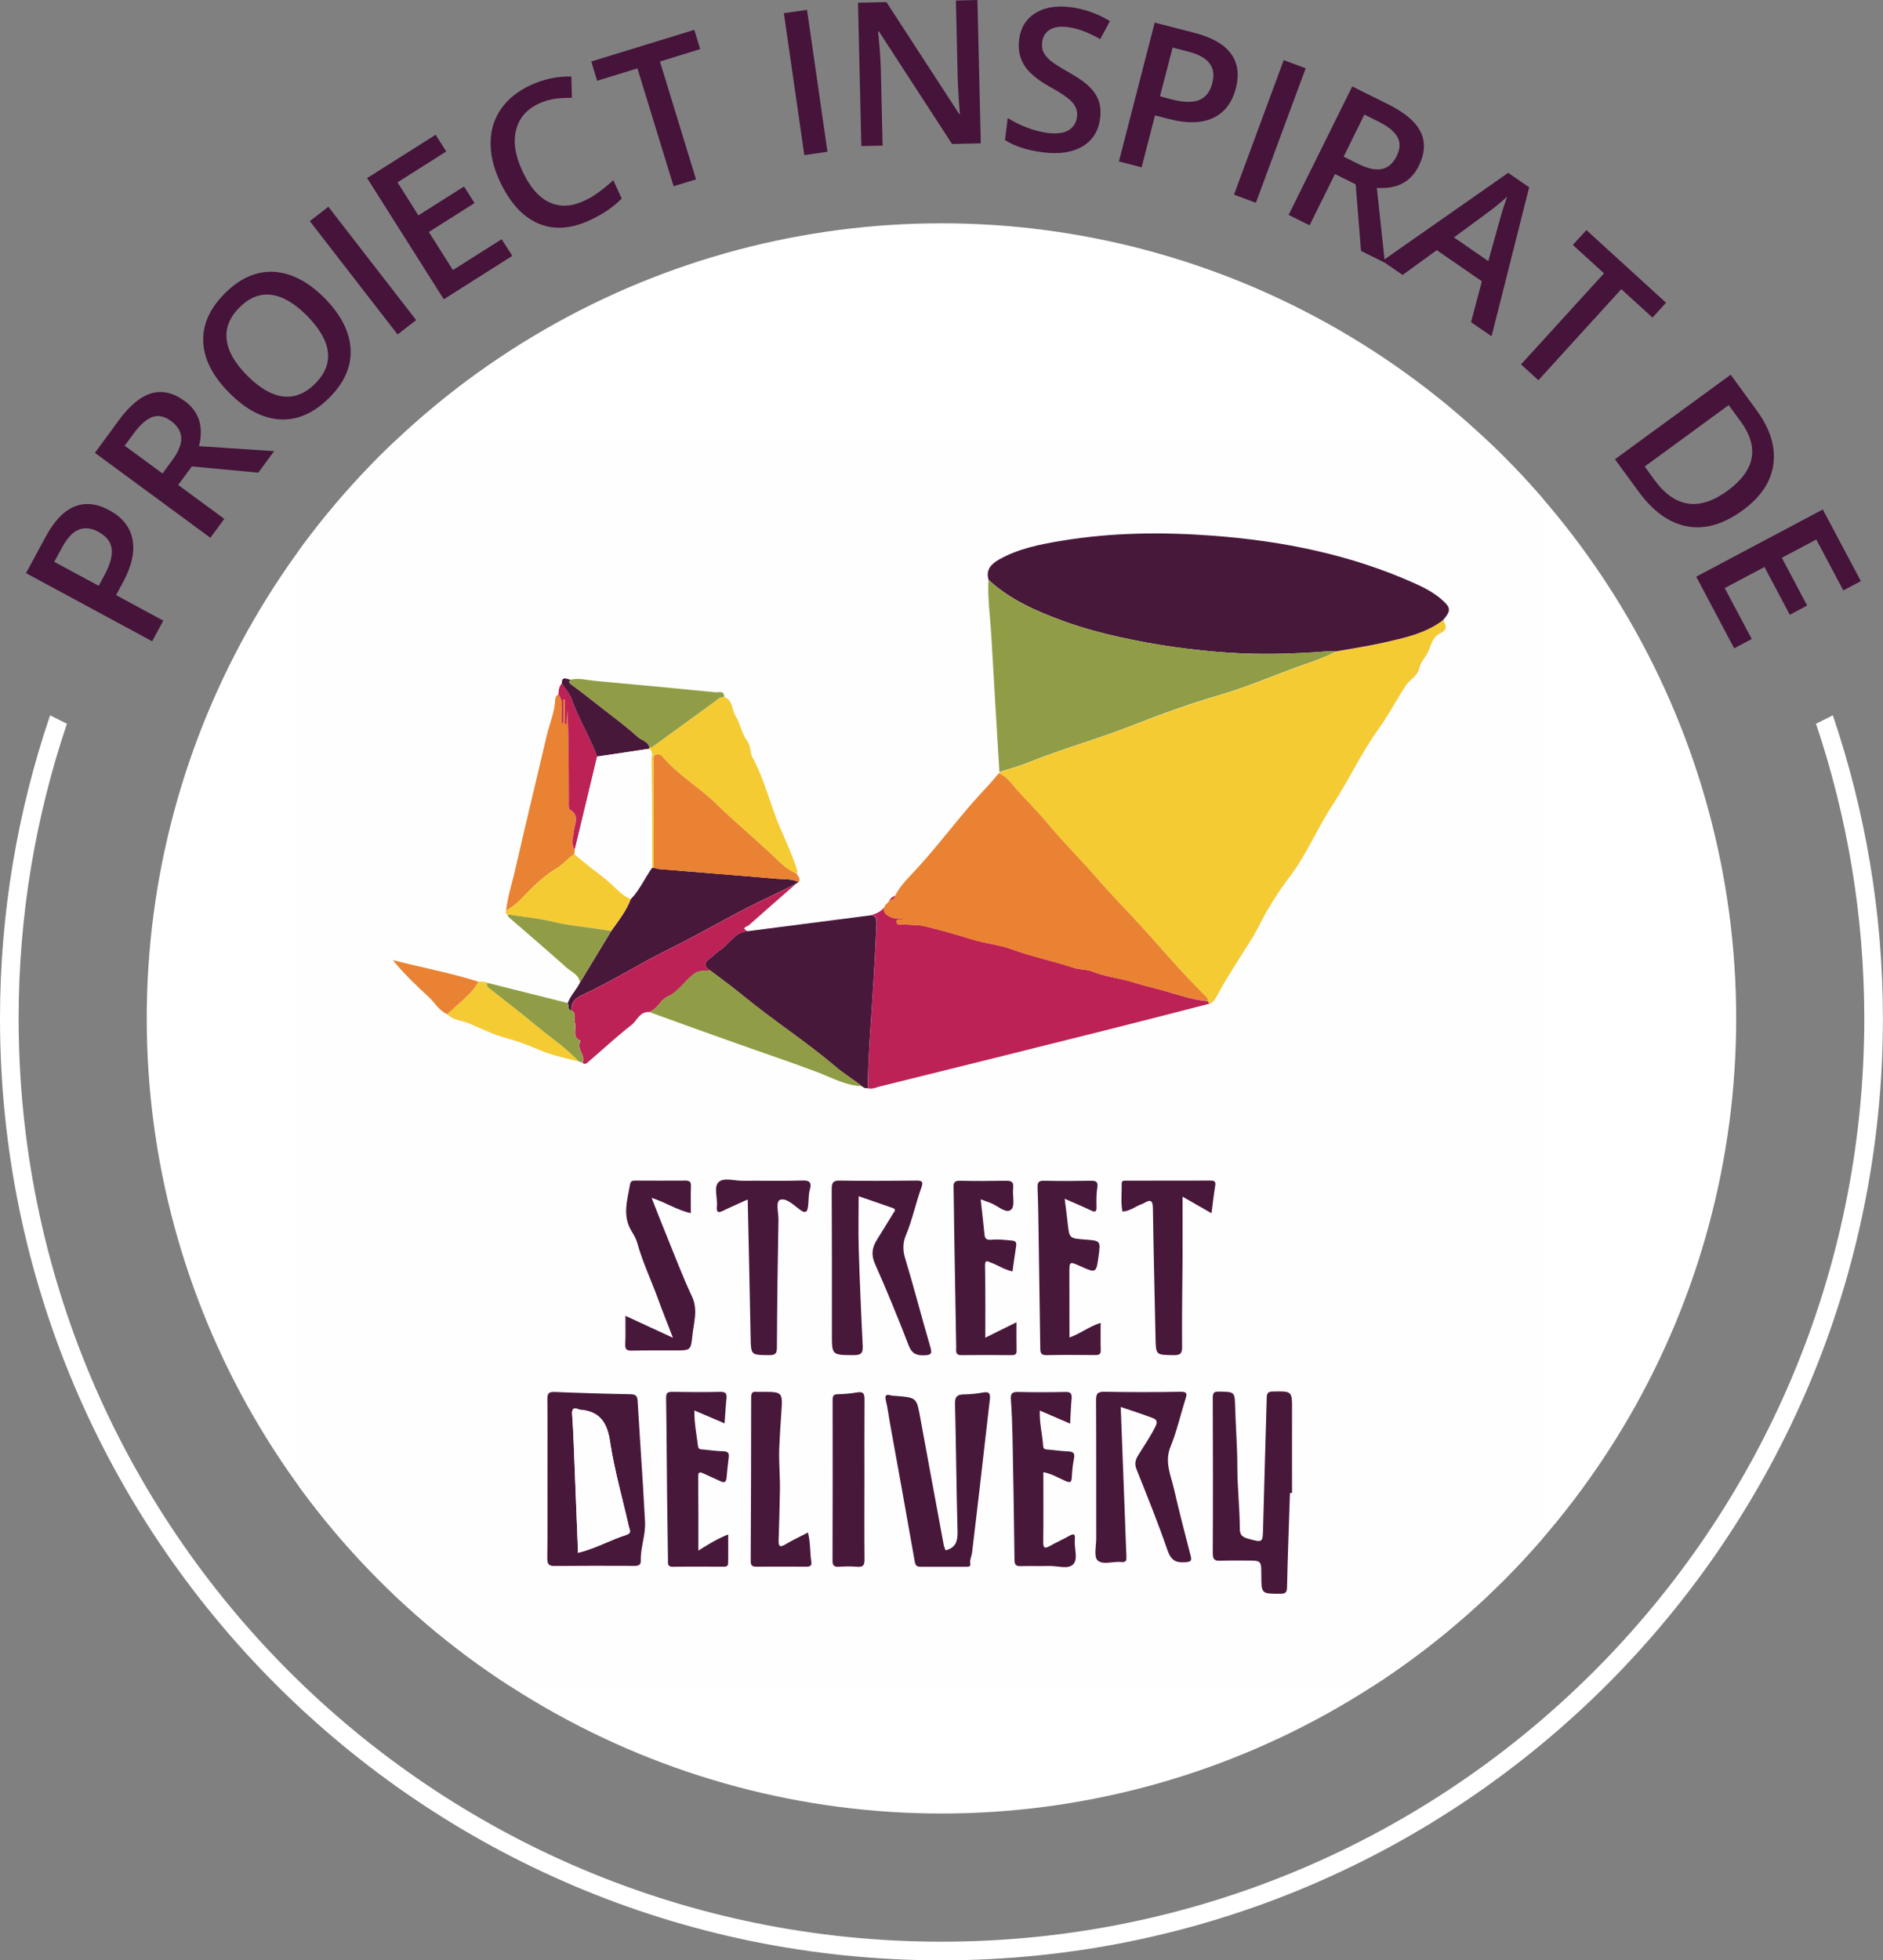 <!-- Generator: Adobe Illustrator 18.1.1, SVG Export Plug-In  -->
<svg version="1.1"
	 xmlns="http://www.w3.org/2000/svg" xmlns:xlink="http://www.w3.org/1999/xlink" xmlns:a="http://ns.adobe.com/AdobeSVGViewerExtensions/3.0/"
	 x="0px" y="0px" width="208.29px" height="216.74px" viewBox="0 0 208.29 216.74" enable-background="new 0 0 208.29 216.74"
	 xml:space="preserve">
<rect x="0" y="0" width="208.29" height="216.74" fill="#808080" stroke="none"/>
<defs>
</defs>
<g>
	<path fill="#46133A" d="M12.08,56.41c1.46,0.79,2.32,1.87,2.58,3.24c0.26,1.37-0.09,2.94-1.04,4.7l-0.78,1.45l5.22,2.82l-1.23,2.28
		L2.88,63.37l2.17-4.02c0.94-1.74,2-2.86,3.19-3.34C9.41,55.53,10.7,55.66,12.08,56.41z M10.92,64.77l0.65-1.21
		c0.63-1.17,0.89-2.14,0.78-2.91c-0.11-0.77-0.6-1.38-1.47-1.85c-0.8-0.43-1.53-0.51-2.19-0.23c-0.66,0.28-1.27,0.93-1.83,1.97
		l-0.86,1.58L10.92,64.77z"/>
	<path fill="#46133A" d="M19.71,53.62l5.1,3.75l-1.54,2.09L10.5,50.07l2.65-3.61c1.21-1.65,2.42-2.64,3.62-2.98
		c1.2-0.34,2.42-0.05,3.67,0.87c1.59,1.17,2.11,2.83,1.57,4.98l8.31,0.55l-1.75,2.38l-7.35-0.69L19.71,53.62z M17.98,52.35
		l1.06-1.45c0.72-0.97,1.05-1.81,1.01-2.51c-0.04-0.7-0.42-1.31-1.13-1.84c-0.72-0.53-1.41-0.68-2.07-0.44
		c-0.66,0.24-1.34,0.84-2.04,1.79l-1.02,1.38L17.98,52.35z"/>
	<path fill="#46133A" d="M35.93,32.99c1.81,1.84,2.76,3.72,2.85,5.64c0.09,1.93-0.71,3.72-2.39,5.38c-1.7,1.68-3.51,2.47-5.42,2.36
		c-1.91-0.11-3.79-1.09-5.63-2.96c-1.84-1.86-2.79-3.74-2.86-5.65c-0.07-1.91,0.75-3.7,2.45-5.38c1.68-1.66,3.47-2.43,5.39-2.32
		C32.24,30.18,34.11,31.15,35.93,32.99z M27.32,41.5c1.37,1.39,2.69,2.16,3.96,2.33c1.27,0.16,2.45-0.3,3.56-1.39
		c1.09-1.08,1.57-2.25,1.43-3.51c-0.14-1.26-0.91-2.59-2.29-4c-1.37-1.38-2.68-2.16-3.94-2.33c-1.26-0.17-2.44,0.29-3.53,1.37
		c-1.1,1.09-1.58,2.27-1.44,3.55C25.2,38.79,25.95,40.12,27.32,41.5z"/>
	<path fill="#46133A" d="M43.98,36.98l-9.71-12.53l2.05-1.59l9.71,12.53L43.98,36.98z"/>
	<path fill="#46133A" d="M56.67,28.29l-7.58,4.8l-8.48-13.4l7.58-4.79l1.17,1.85l-5.39,3.41l2.31,3.65l5.05-3.19l1.16,1.83
		l-5.05,3.2l2.66,4.21l5.39-3.41L56.67,28.29z"/>
	<path fill="#46133A" d="M59.62,11.45c-1.35,0.62-2.2,1.59-2.53,2.91c-0.33,1.32-0.11,2.82,0.67,4.5c0.81,1.77,1.8,2.93,2.96,3.49
		c1.16,0.56,2.45,0.52,3.86-0.13c0.61-0.28,1.17-0.61,1.69-1c0.52-0.38,1.04-0.81,1.57-1.29l0.93,2.02
		c-0.93,0.95-2.11,1.75-3.55,2.41c-2.11,0.97-4.02,1.08-5.74,0.32c-1.72-0.76-3.12-2.32-4.22-4.7c-0.69-1.5-1.02-2.93-0.99-4.31
		c0.03-1.38,0.43-2.6,1.19-3.68c0.76-1.07,1.84-1.93,3.24-2.58c1.47-0.67,2.98-0.99,4.5-0.95l0.06,2.35c-0.59,0-1.2,0.03-1.82,0.1
		C60.83,11,60.22,11.17,59.62,11.45z"/>
	<path fill="#46133A" d="M76.99,19.83l-2.48,0.76l-4-13.03l-4.46,1.37L65.41,6.8l11.39-3.5l0.65,2.13L73,6.8L76.99,19.83z"/>
	<path fill="#46133A" d="M88.97,17.15L86.71,1.46l2.56-0.37l2.26,15.69L88.97,17.15z"/>
	<path fill="#46133A" d="M108.49,15.85l-3.18,0.07L97.22,3.47h-0.09l0.07,0.71c0.13,1.34,0.21,2.57,0.24,3.68l0.19,8.24l-2.35,0.05
		L94.91,0.3l3.14-0.07l8.06,12.39l0.07,0c-0.02-0.17-0.06-0.77-0.13-1.81c-0.07-1.04-0.11-1.86-0.12-2.44l-0.19-8.31L108.12,0
		L108.49,15.85z"/>
	<path fill="#46133A" d="M121.69,13.06c-0.17,1.4-0.81,2.44-1.92,3.11c-1.11,0.67-2.55,0.9-4.33,0.68c-1.78-0.22-3.2-0.67-4.27-1.37
		l0.3-2.43c0.68,0.43,1.41,0.79,2.19,1.08c0.78,0.29,1.52,0.48,2.22,0.57c1.02,0.13,1.79,0.02,2.33-0.3
		c0.53-0.33,0.84-0.82,0.92-1.47c0.08-0.59-0.09-1.12-0.48-1.58c-0.4-0.46-1.25-1.06-2.58-1.79c-1.36-0.76-2.29-1.55-2.79-2.37
		c-0.5-0.82-0.68-1.75-0.55-2.8c0.16-1.31,0.76-2.29,1.78-2.93c1.02-0.64,2.32-0.86,3.89-0.67c1.51,0.19,2.97,0.7,4.38,1.54l-1.08,2
		c-1.33-0.76-2.54-1.21-3.64-1.34c-0.83-0.1-1.48,0-1.96,0.31c-0.48,0.31-0.75,0.76-0.82,1.36c-0.05,0.41-0.01,0.77,0.13,1.08
		c0.14,0.31,0.39,0.62,0.75,0.93c0.36,0.31,1.03,0.74,2,1.29c1.1,0.62,1.89,1.17,2.37,1.66c0.49,0.48,0.82,1,1.01,1.56
		C121.73,11.72,121.78,12.35,121.69,13.06z"/>
	<path fill="#46133A" d="M136.7,9.77c-0.42,1.6-1.26,2.7-2.53,3.28c-1.27,0.58-2.88,0.62-4.81,0.12l-1.6-0.41l-1.48,5.74l-2.51-0.65
		l3.96-15.35l4.42,1.14c1.92,0.5,3.25,1.26,4.01,2.29C136.92,6.96,137.1,8.24,136.7,9.77z M128.31,10.65l1.33,0.35
		c1.29,0.33,2.29,0.35,3.01,0.06c0.72-0.29,1.2-0.91,1.45-1.87c0.23-0.88,0.13-1.61-0.3-2.18c-0.43-0.57-1.21-1.01-2.35-1.3
		l-1.74-0.45L128.31,10.65z"/>
	<path fill="#46133A" d="M136.5,21.52L142,6.65l2.43,0.9l-5.51,14.87L136.5,21.52z"/>
	<path fill="#46133A" d="M147.67,19.24l-2.81,5.67l-2.32-1.15l7.04-14.2l4.01,1.99c1.83,0.91,3.02,1.93,3.56,3.05
		c0.54,1.12,0.47,2.38-0.22,3.76c-0.88,1.77-2.42,2.57-4.63,2.41l0.89,8.28l-2.64-1.31l-0.59-7.36L147.67,19.24z M148.63,17.32
		l1.61,0.8c1.08,0.54,1.96,0.72,2.65,0.56c0.69-0.16,1.22-0.64,1.61-1.43c0.4-0.8,0.42-1.51,0.07-2.12
		c-0.35-0.61-1.05-1.18-2.11-1.7l-1.54-0.76L148.63,17.32z"/>
	<path fill="#46133A" d="M162.72,35.62l1.2-4.52l-4.99-3.44l-3.78,2.74l-2.25-1.55l13.93-9.74l2.32,1.6l-4.16,16.47L162.72,35.62z
		 M164.63,28.87l1.23-4.4c0.08-0.3,0.21-0.76,0.4-1.38c0.2-0.62,0.35-1.07,0.45-1.35c-0.66,0.62-1.45,1.26-2.36,1.92l-3.52,2.59
		L164.63,28.87z"/>
	<path fill="#46133A" d="M170.17,42.04l-1.92-1.75l9.18-10.07l-3.45-3.14l1.5-1.64l8.81,8.03l-1.5,1.64l-3.45-3.14L170.17,42.04z"/>
	<path fill="#46133A" d="M192.77,56.42c-2.11,1.54-4.16,2.14-6.13,1.78c-1.97-0.36-3.77-1.64-5.38-3.84l-2.62-3.58l12.8-9.35
		l2.89,3.96c1.49,2.04,2.09,4.02,1.83,5.96C195.9,53.27,194.76,54.97,192.77,56.42z M191.09,54.26c3.07-2.24,3.55-4.79,1.46-7.66
		l-1.33-1.81l-9.29,6.79l1.08,1.49C185.27,56.15,187.96,56.55,191.09,54.26z"/>
	<path fill="#46133A" d="M191.83,71.68l-4.2-7.92l14-7.43l4.21,7.92l-1.94,1.03l-2.99-5.63l-3.81,2.02l2.8,5.28l-1.92,1.02
		l-2.8-5.28l-4.4,2.33l2.99,5.63L191.83,71.68z"/>
</g>
<g>
	<defs>
		<circle id="SVGID_1_" cx="104.14" cy="112.6" r="87.91"/>
	</defs>
	<use xlink:href="#SVGID_1_"  overflow="visible" fill="#FFFFFF"/>
	<clipPath id="SVGID_2_">
		<use xlink:href="#SVGID_1_"  overflow="visible"/>
	</clipPath>
	<g clip-path="url(#SVGID_2_)">
		<path fill="#FEFEFE" d="M101.82,186.42c-22.67,0-45.35,0-68.02,0.02c-0.67,0-0.81-0.13-0.8-0.81c0.02-45.35,0.02-90.7,0-136.05
			c0-0.67,0.13-0.81,0.8-0.8c45.35,0.02,90.7,0.02,136.05,0c0.67,0,0.81,0.13,0.8,0.8c-0.02,45.35-0.02,90.7,0,136.05
			c0,0.67-0.13,0.81-0.8,0.81C147.17,186.41,124.49,186.42,101.82,186.42z M98.22,99.83c-0.08,0.06-0.16,0.12-0.24,0.18l0,0
			c-0.05,0.1-0.11,0.21-0.16,0.31c-0.47,0.57-1.09,0.83-1.81,0.92c-4.45,0.57-8.9,1.14-13.34,1.71c-0.76-0.39,0-0.52,0.15-0.66
			c1.73-1.55,3.49-3.07,5.24-4.6c0.09-0.06,0.18-0.12,0.27-0.18c0.29-0.4-0.11-0.63-0.23-0.94c0.15-0.22,0.05-0.41-0.03-0.64
			c-0.49-1.5-1.15-2.93-1.77-4.36c-1.11-2.57-1.72-5.34-3.06-7.8c-0.32-0.6-0.2-1.31-0.57-1.8c-0.66-0.87-0.8-1.96-1.34-2.86
			c-0.41-0.68-0.28-1.7-1.23-2.06c0-0.77-0.64-0.48-0.99-0.52c-4.43-0.44-8.86-0.85-13.29-1.26c-0.9-0.08-1.8-0.35-2.72-0.13
			c-0.39-0.02-0.98-0.5-0.98,0.42c-0.33,0.34-0.36,0.78-0.38,1.22c-0.24,0.1-0.34,0.33-0.35,0.55c-0.05,1.42-0.64,2.71-0.96,4.07
			c-1.12,4.85-2.32,9.68-3.42,14.54c-0.36,1.58-0.89,3.12-1.06,4.74c-0.1,0.18-0.06,0.32,0.13,0.41c0.06,0.11,0.1,0.26,0.19,0.33
			c2.12,1.85,4.27,3.67,6.36,5.55c0.55,0.49,1.38,0.77,1.5,1.67c-0.39,0.79-1.05,1.42-1.35,2.26c-2.97-0.75-5.95-1.5-8.92-2.24
			c-0.31-0.16-0.64-0.12-0.96-0.11c-3.03-0.98-6.15-1.53-9.47-2.38c1.32,1.61,2.63,2.83,3.93,4.04c0.71,0.65,1.18,1.56,2.12,1.96
			c0.63,0.7,1.58,0.67,2.37,1c1.31,0.55,2.6,1.21,3.94,1.58c1.31,0.36,2.59,0.81,3.82,1.35c1.43,0.63,2.94,0.92,4.43,1.29
			c0.13,0.04,0.25,0.09,0.38,0.13c0.29,0.23,0.5,0,0.68-0.15c1.58-1.35,3.11-2.78,4.75-4.06c0.62-0.48,0.89-1.48,1.91-1.41
			c3.1,1.12,6.2,2.25,9.31,3.36c3.08,1.1,6.17,2.13,9.23,3.28c1.64,0.61,3.2,1.54,5.03,1.58c0.08,0.06,0.17,0.11,0.25,0.17l0.01,0
			c0.13,0.02,0.25,0.04,0.38,0.06c0.48,0.14,0.91-0.09,1.34-0.2c8.39-2.08,16.77-4.16,25.15-6.26c3.76-0.94,7.51-1.92,11.27-2.88
			c0.42-0.16,0.64-0.53,0.84-0.9c1.15-2.13,2.49-4.15,3.78-6.19c0.7-1.12,1.23-2.33,1.9-3.45c0.71-1.18,1.47-2.36,2.33-3.48
			c1.89-2.46,3.07-5.39,4.78-7.99c1.81-2.74,3.18-5.75,5.1-8.42c1.08-1.51,1.95-3.16,2.96-4.72c0.46-0.72,1.34-1.07,1.54-2
			c0.18-0.81,0.89-1.37,1.15-2.21c0.18-0.59,0.51-1.34,1.16-1.63c0.87-0.38,0.63-0.88,0.31-1.45c0.91-1.04,0.87-1.37-0.18-2.28
			c-0.88-0.76-1.89-1.29-2.93-1.76c-7.11-3.2-14.64-4.7-22.37-5.29c-5.58-0.42-11.15-0.36-16.69,0.55c-2.42,0.4-4.82,0.87-7,2.1
			c-0.86,0.49-1.45,1.13-1.13,2.23c-0.11,2.03,0.19,4.05,0.31,6.07c0.28,5.06,0.6,10.12,0.9,15.17c-0.03,0.05-0.05,0.11-0.08,0.17
			c-0.42,0.48-0.82,0.99-1.26,1.45c-2.76,2.88-5.08,6.13-7.78,9.07c-0.86,0.94-1.82,1.83-2.42,3c-0.27,0.09-0.48,0.25-0.63,0.5
			C98.33,99.64,98.27,99.74,98.22,99.83C98.21,99.84,98.22,99.83,98.22,99.83z M60.56,163.45c0,2.94,0.02,5.89-0.01,8.83
			c-0.01,0.61,0.12,0.87,0.79,0.87c2.94-0.03,5.89-0.02,8.83-0.01c0.42,0,0.74-0.08,0.72-0.55c-0.06-1.46,0.55-2.85,0.47-4.31
			c-0.07-1.3-0.14-2.61-0.22-3.91c-0.2-3.16-0.41-6.33-0.6-9.49c-0.03-0.53-0.24-0.71-0.78-0.72c-2.8-0.05-5.59-0.13-8.38-0.25
			c-0.67-0.03-0.83,0.16-0.82,0.81C60.58,157.63,60.56,160.54,60.56,163.45z M94.98,132.26c1.18,0.41,2.48,0.86,3.77,1.3
			c0.44,0.15,0.21,0.36,0.07,0.58c-0.61,0.97-1.2,1.95-1.8,2.92c-0.53,0.85-0.68,1.65-0.23,2.66c1.32,2.98,2.55,5.99,3.73,9.03
			c0.35,0.9,0.82,1.12,1.71,1.1c0.82-0.02,0.89-0.21,0.68-0.96c-0.96-3.28-1.82-6.58-2.8-9.85c-0.26-0.85-0.21-1.71,0.07-2.37
			c0.75-1.75,1.11-3.6,1.75-5.37c0.23-0.63,0.09-0.78-0.56-0.77c-2.82,0.03-5.63,0.04-8.45,0c-0.76-0.01-0.91,0.22-0.91,0.94
			c0.03,5.34,0.02,10.68,0.02,16.01c0,2.38,0,2.33,2.43,2.35c0.88,0.01,1.02-0.29,0.98-1.07c-0.18-3.56-0.33-7.13-0.44-10.69
			C94.93,136.16,94.98,134.23,94.98,132.26z M142.69,165.08c0.08,0,0.16,0,0.24,0c0-3.04-0.01-6.08,0-9.12
			c0.01-2.14,0.02-2.11-2.13-2.08c-0.55,0.01-0.66,0.21-0.67,0.69c-0.12,4.77-0.28,9.54-0.4,14.31c-0.05,1.74-0.02,1.73-1.7,1.26
			c-0.6-0.17-0.89-0.39-0.88-1.11c0.01-2.27-0.27-4.53-0.27-6.81c0-2.19-0.17-4.38-0.24-6.57c-0.05-1.75-0.03-1.72-1.77-1.76
			c-0.59-0.01-0.72,0.15-0.71,0.7c0.02,5.73,0.03,11.46,0,17.19c0,0.7,0.23,0.83,0.84,0.81c0.98-0.04,1.96-0.02,2.95-0.02
			c1.58,0,1.58,0,1.58,1.59c0,2.1,0,2.08,2.08,2.08c0.59,0,0.75-0.13,0.77-0.75C142.44,172,142.58,168.54,142.69,165.08z
			 M123.97,155.56c1.28,0.43,2.45,0.8,3.6,1.24c0.3,0.11,0.51,0.34,0.27,0.84c-0.55,1.15-1.29,2.19-1.95,3.27
			c-0.31,0.51-0.41,0.94-0.17,1.54c1.19,2.97,2.39,5.93,3.43,8.96c0.39,1.13,0.96,1.4,2.03,1.3c0.55-0.05,0.67-0.16,0.53-0.69
			c-0.64-2.46-1.28-4.93-1.85-7.41c-0.35-1.52-1.06-2.99-0.38-4.67c0.69-1.68,1.09-3.49,1.64-5.23c0.18-0.57,0.26-0.86-0.56-0.84
			c-2.78,0.06-5.57,0.06-8.35,0c-0.79-0.01-0.97,0.2-0.97,0.97c0.04,5.08,0.01,10.15,0.02,15.23c0,0.84-0.28,2.03,0.15,2.44
			c0.57,0.54,1.74,0.09,2.64,0.18c0.55,0.05,0.57-0.2,0.55-0.63c-0.08-1.57-0.13-3.14-0.18-4.71
			C124.27,163.47,124.12,159.58,123.97,155.56z M104.59,171.41c-0.07-0.2-0.13-0.35-0.16-0.51c-0.87-4.71-1.75-9.42-2.61-14.14
			c-0.41-2.25-0.39-2.25-2.67-2.44c-0.19-0.02-0.4-0.01-0.58-0.06c-0.54-0.14-0.71-0.02-0.56,0.57c0.2,0.86,0.31,1.73,0.47,2.6
			c0.91,5.07,1.83,10.14,2.73,15.22c0.07,0.42,0.25,0.56,0.62,0.56c1.67,0,3.34,0,5.01,0c0.23,0,0.56,0.01,0.51-0.28
			c-0.09-0.48,0.15-0.88,0.2-1.32c0.29-2.54,0.6-5.09,0.9-7.63c0.36-3.08,0.7-6.17,1.06-9.25c0.07-0.59,0-0.93-0.74-0.79
			c-0.7,0.13-1.43,0.2-2.14,0.21c-0.74,0.01-0.99,0.26-0.97,1.04c0.12,4.71,0.16,9.42,0.28,14.13
			C105.95,170.37,105.75,171.12,104.59,171.41z M77.25,171.44c0-2.8,0-5.51,0-8.22c0-0.44,0.17-0.5,0.53-0.33
			c0.65,0.3,1.31,0.6,1.96,0.89c0.4,0.19,0.61,0.08,0.65-0.38c0.06-0.75,0.13-1.5,0.24-2.24c0.07-0.5-0.08-0.69-0.61-0.7
			c-0.75-0.01-1.5-0.13-2.25-0.2c-0.26-0.02-0.49,0-0.54-0.38c-0.16-1.28-0.41-2.54-0.4-3.93c1.16,0.49,2.22,0.95,3.34,1.42
			c0.07-0.99,0.11-1.87,0.21-2.75c0.06-0.55-0.1-0.74-0.68-0.73c-1.77,0.04-3.54,0.03-5.3,0c-0.55-0.01-0.71,0.14-0.7,0.7
			c0.06,3.57,0.08,7.13,0.11,10.7c0.03,2.39,0.07,4.78,0.1,7.17c0.01,0.38-0.11,0.78,0.55,0.77c1.83-0.03,3.67-0.01,5.5-0.01
			c0.26,0,0.59,0.03,0.6-0.34c0.02-1.06,0.01-2.11,0.01-3.23C79.25,170.17,78.25,170.82,77.25,171.44z M118.3,147.88
			c0-2.45,0-4.77,0-7.09c0-1.34,0-1.34,1.18-0.81c1.79,0.8,1.79,0.8,2.05-1.1c0.23-1.7,0.23-1.7-1.49-1.83
			c-1.75-0.13-1.75-0.13-1.93-1.83c-0.09-0.83-0.21-1.67-0.33-2.68c1.05,0.46,1.98,0.85,2.89,1.28c0.45,0.21,0.64,0.21,0.63-0.37
			c-0.02-0.72-0.02-1.45,0.09-2.16c0.1-0.68-0.18-0.75-0.74-0.74c-1.7,0.03-3.41,0.04-5.11,0c-0.6-0.01-0.79,0.14-0.76,0.75
			c0.08,2.03,0.1,4.06,0.13,6.08c0.06,3.89,0.12,7.79,0.17,11.68c0.01,0.49,0.05,0.79,0.68,0.77c1.8-0.04,3.6-0.02,5.4-0.01
			c0.38,0,0.62-0.05,0.61-0.52c-0.02-1-0.01-1.99-0.01-3.04C120.48,146.65,119.54,147.44,118.3,147.88z M115.41,162.77
			c0.95,0.18,1.68,0.64,2.45,0.97c0.57,0.24,0.67,0.1,0.69-0.44c0.03-0.68,0.1-1.37,0.24-2.04c0.14-0.67-0.15-0.78-0.71-0.8
			c-0.72-0.03-1.43-0.13-2.15-0.2c-0.25-0.02-0.52,0.02-0.55-0.38c-0.08-1.28-0.43-2.55-0.37-3.93c1.14,0.49,2.2,0.95,3.35,1.44
			c0.06-1.03,0.09-1.9,0.17-2.78c0.05-0.54-0.1-0.74-0.7-0.72c-1.73,0.05-3.47,0.05-5.21,0c-0.65-0.02-0.85,0.17-0.81,0.82
			c0.1,1.37,0.15,2.75,0.18,4.12c0.09,4.55,0.16,9.1,0.22,13.65c0.01,0.52,0.17,0.68,0.67,0.67c1.05-0.03,2.1,0.02,3.14-0.02
			c0.91-0.03,2.09,0.4,2.66-0.16c0.61-0.6,0.12-1.79,0.2-2.73c0-0.03,0-0.07,0.01-0.1c0.05-0.58-0.17-0.6-0.62-0.34
			c-0.71,0.4-1.46,0.73-2.17,1.13c-0.56,0.32-0.71,0.19-0.71-0.44C115.42,167.94,115.41,165.39,115.41,162.77z M108.99,147.9
			c0-2.75,0.02-5.36-0.02-7.97c-0.01-0.69,0.25-0.49,0.63-0.35c0.8,0.3,1.53,0.82,2.41,0.98c0.14-0.97,0.24-1.88,0.4-2.77
			c0.07-0.42-0.04-0.6-0.47-0.64c-0.75-0.07-1.49-0.16-2.25-0.09c-0.38,0.03-0.72,0.01-0.77-0.51c-0.13-1.3-0.28-2.59-0.43-3.96
			c0.41,0.15,0.74,0.28,1.08,0.4c0.77,0.28,1.67,1.2,2.24,0.78c0.54-0.39,0.17-1.59,0.27-2.43c0.08-0.68-0.19-0.82-0.8-0.8
			c-1.7,0.04-3.4,0.04-5.1,0c-0.58-0.01-0.71,0.19-0.69,0.73c0.05,1.63,0.05,3.27,0.07,4.9c0.07,4.25,0.14,8.5,0.22,12.75
			c0.01,0.39-0.15,0.9,0.56,0.9c1.86-0.01,3.73-0.01,5.59,0c0.37,0,0.53-0.09,0.53-0.49c-0.02-1-0.01-2-0.01-3.15
			C111.24,146.78,110.17,147.31,108.99,147.9z M69.18,145.48c0,1.14,0.03,2.15-0.01,3.15c-0.02,0.55,0.13,0.73,0.7,0.71
			c1.64-0.04,3.27-0.01,4.91-0.02c1.57-0.01,1.66-0.01,1.81-1.57c0.14-1.46,0.67-2.89-0.04-4.41c-1.03-2.18-1.88-4.44-2.79-6.68
			c-0.56-1.36-1.08-2.73-1.67-4.21c1.56,0.51,2.81,1.37,4.34,1.69c0-1.05-0.02-2.03,0.01-3c0.02-0.5-0.19-0.61-0.63-0.6
			c-1.83,0.01-3.67,0.01-5.5,0c-0.31,0-0.54,0.02-0.61,0.43c-0.29,1.72-0.87,3.43,0.15,5.12c0.26,0.43,0.53,0.92,0.66,1.37
			c0.57,2.1,1.52,4.05,2.26,6.09c0.51,1.41,1.07,2.8,1.68,4.37C72.59,147.06,70.94,146.3,69.18,145.48z M82.71,132.62
			c0.12,5.17,0.24,10.18,0.33,15.18c0.04,2.03,0.02,2.01,2.02,2.02c0.65,0.01,0.89-0.11,0.89-0.84c0.02-4.72,0.08-9.43,0.17-14.15
			c0.01-0.76-0.33-2,0.18-2.18c0.68-0.24,1.52,0.59,2.18,1.08c0.75,0.56,0.85,0.15,0.92-0.42c0.08-0.61,0.03-1.23,0.2-1.84
			c0.18-0.63,0.05-0.99-0.79-0.96c-2.23,0.07-4.46,0.01-6.68,0.03c-0.91,0.01-2.1-0.4-2.65,0.17c-0.55,0.56-0.09,1.75-0.17,2.66
			c-0.08,0.81,0.25,0.7,0.78,0.44C80.89,133.43,81.72,133.07,82.71,132.62z M134.01,134.14c0.14-1.07,0.25-2.04,0.41-3.01
			c0.07-0.42-0.02-0.59-0.48-0.59c-3.11,0.01-6.23,0-9.34,0.01c-0.22,0-0.52-0.05-0.52,0.29c0.01,1.04-0.13,2.08,0.08,3.12
			c0.82-0.02,1.43-0.58,2.17-0.83c0.09-0.03,0.18-0.08,0.27-0.13c0.73-0.44,0.92-0.17,0.93,0.61c0.08,4.78,0.19,9.56,0.29,14.34
			c0.04,1.88,0.05,1.85,1.98,1.89c0.7,0.01,0.96-0.12,0.96-0.9c-0.02-3.31,0.04-6.62,0.05-9.92c0.01-2.17,0-4.34,0-6.7
			C132.04,133.02,132.99,133.56,134.01,134.14z M89.37,169.44c-0.84,0.44-1.67,0.81-2.44,1.29c-0.75,0.47-0.84,0.18-0.81-0.53
			c0.07-1.76,0.1-3.53,0.14-5.29c0.04-1.62-0.14-3.25-0.07-4.85c0.06-1.28,0.14-2.59,0.23-3.88c0.16-2.28,0.12-2.28-2.13-2.28
			c-0.2,0-0.4,0.02-0.59,0c-0.45-0.05-0.62,0.09-0.62,0.59c0,6.02-0.03,12.05-0.05,18.07c0,0.43,0.08,0.68,0.58,0.67
			c1.87-0.02,3.73-0.01,5.6,0c0.36,0,0.59-0.1,0.53-0.5C89.58,171.66,89.68,170.57,89.37,169.44z M95.62,163.57
			c0-2.94-0.02-5.89,0.01-8.83c0.01-0.63-0.12-0.91-0.81-0.79c-0.71,0.12-1.43,0.2-2.14,0.2c-0.49,0-0.59,0.19-0.58,0.63
			c0.01,5.92,0.01,11.84-0.01,17.76c0,0.5,0.14,0.71,0.66,0.69c0.69-0.03,1.38-0.06,2.06,0c0.68,0.06,0.83-0.2,0.82-0.83
			C95.61,169.45,95.62,166.51,95.62,163.57z"/>
		<path fill="#F5CB34" d="M159.63,68.56c0.32,0.57,0.56,1.07-0.31,1.45c-0.65,0.29-0.98,1.04-1.16,1.63
			c-0.26,0.84-0.97,1.4-1.15,2.21c-0.2,0.93-1.08,1.28-1.54,2c-1.01,1.56-1.88,3.21-2.96,4.72c-1.93,2.67-3.3,5.68-5.1,8.42
			c-1.71,2.6-2.89,5.53-4.78,7.99c-0.86,1.12-1.63,2.3-2.33,3.48c-0.67,1.11-1.2,2.33-1.9,3.45c-1.29,2.04-2.63,4.06-3.78,6.19
			c-0.2,0.36-0.42,0.73-0.84,0.9c-0.05-0.09-0.09-0.19-0.14-0.28c0.05-0.27-0.12-0.4-0.29-0.57c-0.93-0.95-1.87-1.9-2.77-2.89
			c-1.45-1.59-2.86-3.22-4.31-4.8c-1.64-1.8-3.36-3.53-4.95-5.37c-1.71-1.98-3.58-3.81-5.26-5.83c-1.14-1.37-2.43-2.63-3.62-3.98
			c-0.57-0.65-1.08-1.41-1.95-1.74c0.03-0.05,0.05-0.11,0.08-0.16c1.08-0.36,2.19-0.66,3.24-1.08c3.7-1.5,7.55-2.55,11.27-4
			c3.26-1.27,6.55-2.47,9.92-3.46c3.29-0.96,6.44-2.38,9.68-3.49c1.08-0.37,2.12-0.77,3.11-1.31c1.73-0.31,3.47-0.56,5.18-0.95
			C155.29,70.54,157.66,70.06,159.63,68.56z"/>
		<path fill="#48183B" d="M159.63,68.56c-1.97,1.5-4.33,1.98-6.66,2.51c-1.71,0.39-3.46,0.64-5.18,0.95c-0.36,0-0.72-0.03-1.07,0
			c-3.57,0.28-7.14,0.38-10.72,0.15c-4.11-0.27-8.17-0.84-12.2-1.74c-2.07-0.46-4.1-1.01-6.08-1.73c-3.02-1.1-5.96-2.36-8.37-4.59
			c-0.32-1.1,0.27-1.74,1.13-2.23c2.17-1.23,4.57-1.7,7-2.1c5.54-0.91,11.11-0.97,16.69-0.55c7.73,0.58,15.25,2.09,22.37,5.29
			c1.04,0.47,2.05,1,2.93,1.76C160.5,67.18,160.53,67.51,159.63,68.56z"/>
		<path fill="#BD2256" d="M133.62,110.7c0.05,0.09,0.09,0.19,0.14,0.28c-3.76,0.96-7.51,1.94-11.27,2.88
			c-8.38,2.1-16.77,4.19-25.15,6.26c-0.43,0.11-0.86,0.34-1.34,0.2c0.02-2.04,0.12-4.08,0.26-6.12c0.26-4,0.53-8.01,0.7-12.03
			c0.04-0.86-0.16-1.07-0.93-0.95c0.71-0.09,1.34-0.35,1.81-0.92c-0.23,0.63,0.36,0.92,0.67,1.09c0.4,0.22,0.98,0.12,1.5,0.16
			c-0.25,0.23-0.82-0.11-0.81,0.34c0.01,0.55,0.56,0.28,0.86,0.31c0.71,0.09,1.45,0.01,2.14,0.18c1.78,0.43,3.55,0.92,5.29,1.47
			c1.47,0.46,3.01,0.58,4.49,1.12c2.21,0.81,4.55,1.28,6.79,2.03c0.7,0.23,1.44,0.15,2.07,0.41c1.42,0.59,2.95,0.71,4.4,1.16
			c1.06,0.33,2.13,0.61,3.2,0.88C130.14,109.91,131.82,110.54,133.62,110.7z"/>
		<path fill="#E98233" d="M133.62,110.7c-1.79-0.17-3.48-0.8-5.21-1.24c-1.07-0.27-2.14-0.56-3.2-0.88
			c-1.45-0.45-2.97-0.58-4.4-1.16c-0.63-0.26-1.37-0.18-2.07-0.41c-2.24-0.75-4.58-1.21-6.79-2.03c-1.47-0.54-3.01-0.65-4.49-1.12
			c-1.74-0.55-3.51-1.03-5.29-1.47c-0.69-0.17-1.43-0.09-2.14-0.18c-0.3-0.04-0.85,0.23-0.86-0.31c-0.01-0.45,0.56-0.12,0.81-0.34
			c-0.52-0.04-1.1,0.06-1.5-0.16c-0.31-0.17-0.9-0.46-0.67-1.09c0.05-0.1,0.11-0.21,0.16-0.31c0,0,0,0,0,0
			c0.08-0.06,0.16-0.12,0.24-0.18c0,0-0.01,0.01-0.01,0.01c0.06-0.1,0.12-0.2,0.18-0.29c0.29-0.07,0.56-0.16,0.63-0.51
			c0.59-1.17,1.56-2.06,2.42-3c2.7-2.94,5.02-6.19,7.78-9.07c0.44-0.46,0.84-0.97,1.26-1.45c0.87,0.33,1.38,1.09,1.95,1.74
			c1.19,1.34,2.48,2.6,3.62,3.98c1.68,2.02,3.55,3.85,5.26,5.83c1.59,1.84,3.31,3.57,4.95,5.37c1.45,1.59,2.86,3.22,4.31,4.8
			c0.9,0.99,1.83,1.94,2.77,2.89C133.5,110.3,133.67,110.44,133.62,110.7z"/>
		<path fill="#909D46" d="M109.34,64.11c2.41,2.23,5.35,3.49,8.37,4.59c1.98,0.72,4.02,1.27,6.08,1.73
			c4.02,0.89,8.09,1.47,12.2,1.74c3.58,0.23,7.15,0.13,10.72-0.15c0.36-0.03,0.72,0,1.07,0c-0.99,0.54-2.04,0.94-3.12,1.31
			c-3.25,1.11-6.39,2.53-9.68,3.49c-3.38,0.98-6.66,2.18-9.92,3.46c-3.72,1.45-7.57,2.51-11.27,4c-1.05,0.43-2.16,0.72-3.24,1.08
			c-0.3-5.06-0.62-10.12-0.9-15.17C109.53,68.16,109.23,66.15,109.34,64.11z"/>
		<path fill="#48183B" d="M96.02,101.24c0.76-0.12,0.96,0.09,0.93,0.95c-0.17,4.01-0.43,8.02-0.7,12.03
			c-0.13,2.04-0.24,4.08-0.26,6.12c-0.12-0.02-0.25-0.04-0.38-0.06c0,0,0.01-0.03,0.01-0.03l-0.02,0.03
			c-0.08-0.06-0.17-0.11-0.25-0.17c-0.93-0.73-1.96-1.36-2.85-2.11c-3.31-2.81-6.96-5.16-10.31-7.91c-1.18-0.97-2.43-1.87-3.65-2.8
			c-0.64-0.43-0.72-0.84-0.02-1.32c0.4-0.27,0.72-0.67,1.13-0.93c1.03-0.65,1.6-1.98,3.01-2.08
			C87.12,102.38,91.57,101.81,96.02,101.24z"/>
		<path fill="#48183B" d="M60.56,163.45c0-2.91,0.02-5.82-0.01-8.74c-0.01-0.65,0.15-0.84,0.82-0.81c2.79,0.12,5.59,0.2,8.38,0.25
			c0.55,0.01,0.75,0.19,0.78,0.72c0.19,3.16,0.4,6.33,0.6,9.49c0.08,1.3,0.15,2.61,0.22,3.91c0.08,1.46-0.52,2.85-0.47,4.31
			c0.02,0.47-0.3,0.56-0.72,0.55c-2.94-0.01-5.89-0.02-8.83,0.01c-0.67,0.01-0.79-0.26-0.79-0.87
			C60.58,169.34,60.56,166.4,60.56,163.45z M63.94,171.68c1.94-0.46,3.57-1.42,5.33-1.98c0.65-0.21,0.37-0.59,0.29-0.92
			c-0.71-3.15-1.61-6.27-2.09-9.45c-0.33-2.17-1.22-3.33-3.39-3.48c-0.03,0-0.06-0.02-0.09-0.04c-0.59-0.24-0.74,0.01-0.7,0.58
			c0.08,1.04,0.12,2.09,0.17,3.13C63.62,163.55,63.77,167.57,63.94,171.68z"/>
		<path fill="#48183B" d="M62.8,110.9c0.31-0.84,0.97-1.47,1.35-2.26c1.15-1.9,2.31-3.81,3.46-5.71c0.8-1.13,1.67-2.21,2.16-3.53
			c0.99-1.02,1.54-2.34,2.36-3.47l0.09,0.01l0.09-0.01c0.18,0.05,0.37,0.13,0.56,0.15c4.33,0.36,8.66,0.69,12.98,1.07
			c0.83,0.07,1.69-0.01,2.48,0.37c-0.09,0.06-0.18,0.12-0.28,0.18c-1.39,0.73-2.82,1.38-4.22,2.07c-3.37,1.67-6.61,3.59-9.99,5.25
			c-3.22,1.59-6.25,3.54-9.52,5.03c-0.63,0.29-1.22,0.81-1.09,1.69C62.74,111.65,62.95,111.18,62.8,110.9z"/>
		<path fill="#48183B" d="M94.98,132.26c0,1.97-0.05,3.89,0.01,5.81c0.11,3.57,0.26,7.13,0.44,10.69c0.04,0.78-0.1,1.07-0.98,1.07
			c-2.43-0.02-2.43,0.03-2.43-2.35c0-5.34,0.01-10.68-0.02-16.01c0-0.72,0.15-0.95,0.91-0.94c2.82,0.05,5.63,0.03,8.45,0
			c0.65-0.01,0.79,0.14,0.56,0.77c-0.64,1.77-1.01,3.62-1.75,5.37c-0.28,0.66-0.33,1.52-0.07,2.37c0.99,3.27,1.84,6.58,2.8,9.85
			c0.22,0.74,0.14,0.94-0.68,0.96c-0.89,0.02-1.36-0.2-1.71-1.1c-1.17-3.04-2.41-6.05-3.73-9.03c-0.45-1.01-0.3-1.81,0.23-2.66
			c0.61-0.97,1.2-1.95,1.8-2.92c0.14-0.22,0.37-0.43-0.07-0.58C97.45,133.12,96.16,132.67,94.98,132.26z"/>
		<path fill="#48183B" d="M142.69,165.08c-0.11,3.46-0.25,6.92-0.32,10.38c-0.01,0.62-0.18,0.75-0.77,0.75
			c-2.07,0-2.07,0.02-2.08-2.08c0-1.59,0-1.59-1.58-1.59c-0.98,0-1.96-0.02-2.95,0.02c-0.61,0.02-0.84-0.11-0.84-0.81
			c0.03-5.73,0.02-11.46,0-17.19c0-0.56,0.13-0.72,0.71-0.7c1.74,0.04,1.72,0.01,1.77,1.76c0.06,2.19,0.24,4.38,0.24,6.57
			c0,2.28,0.27,4.54,0.27,6.81c0,0.72,0.29,0.94,0.88,1.11c1.69,0.47,1.66,0.49,1.7-1.26c0.12-4.77,0.27-9.54,0.4-14.31
			c0.01-0.48,0.12-0.68,0.67-0.69c2.15-0.04,2.14-0.06,2.13,2.08c-0.01,3.04,0,6.08,0,9.12
			C142.85,165.08,142.77,165.08,142.69,165.08z"/>
		<path fill="#48183B" d="M123.97,155.56c0.15,4.02,0.3,7.91,0.45,11.8c0.06,1.57,0.11,3.14,0.18,4.71
			c0.02,0.43-0.01,0.69-0.55,0.63c-0.9-0.09-2.07,0.36-2.64-0.18c-0.43-0.41-0.15-1.6-0.15-2.44c-0.01-5.08,0.01-10.15-0.02-15.23
			c-0.01-0.77,0.18-0.99,0.97-0.97c2.78,0.05,5.57,0.05,8.35,0c0.82-0.02,0.74,0.28,0.56,0.84c-0.55,1.74-0.95,3.54-1.64,5.23
			c-0.69,1.68,0.03,3.15,0.38,4.67c0.57,2.48,1.21,4.94,1.85,7.41c0.14,0.53,0.02,0.64-0.53,0.69c-1.07,0.1-1.64-0.17-2.03-1.3
			c-1.04-3.02-2.24-5.99-3.43-8.96c-0.24-0.6-0.14-1.03,0.17-1.54c0.66-1.08,1.4-2.12,1.95-3.27c0.24-0.5,0.03-0.72-0.27-0.84
			C126.42,156.36,125.25,156,123.97,155.56z"/>
		<path fill="#48183B" d="M104.59,171.41c1.16-0.28,1.35-1.04,1.33-2.07c-0.13-4.71-0.16-9.42-0.28-14.13
			c-0.02-0.78,0.23-1.03,0.97-1.04c0.72-0.01,1.44-0.08,2.14-0.21c0.74-0.14,0.81,0.2,0.74,0.79c-0.36,3.08-0.7,6.17-1.06,9.25
			c-0.29,2.54-0.6,5.09-0.9,7.63c-0.05,0.44-0.29,0.84-0.2,1.32c0.05,0.29-0.27,0.28-0.51,0.28c-1.67,0-3.34,0-5.01,0
			c-0.38,0-0.55-0.14-0.62-0.56c-0.89-5.08-1.81-10.15-2.73-15.22c-0.16-0.87-0.26-1.75-0.47-2.6c-0.14-0.59,0.02-0.72,0.56-0.57
			c0.19,0.05,0.39,0.04,0.58,0.06c2.28,0.19,2.26,0.19,2.67,2.44c0.86,4.71,1.74,9.42,2.61,14.14
			C104.46,171.06,104.53,171.21,104.59,171.41z"/>
		<path fill="#F5CB34" d="M72.32,95.92l-0.09,0.01c0,0-0.09-0.01-0.09-0.01c-0.02-3.99-0.03-7.98-0.07-11.97
			c0-0.39,0.2-0.87-0.27-1.16c0.02-0.06,0.03-0.11,0.05-0.17c0.1,0,0.22,0.05,0.28,0c2.3-1.66,4.6-3.34,6.89-5.01
			c0.34-0.24,0.61-0.6,1.1-0.55c0.95,0.35,0.81,1.37,1.23,2.06c0.54,0.9,0.68,1.99,1.34,2.86c0.37,0.49,0.25,1.2,0.57,1.8
			c1.34,2.47,1.94,5.23,3.06,7.8c0.62,1.43,1.28,2.87,1.77,4.36c0.07,0.23,0.18,0.42,0.02,0.64c-1.22-0.47-2.07-1.46-2.97-2.31
			c-1.94-1.82-4-3.51-5.9-5.38c-1.88-1.85-4.22-3.18-5.94-5.21c-0.21-0.24-0.47-0.37-0.79-0.23c-0.31,0.14-0.22,0.45-0.22,0.69
			C72.3,88.07,72.31,91.99,72.32,95.92z"/>
		<path fill="#E98233" d="M72.32,95.92c-0.01-3.92-0.02-7.85-0.02-11.77c0-0.24-0.1-0.56,0.22-0.69c0.31-0.14,0.58-0.01,0.79,0.23
			c1.72,2.03,4.06,3.36,5.94,5.21c1.9,1.86,3.95,3.56,5.9,5.38c0.9,0.84,1.75,1.83,2.97,2.31c0.12,0.3,0.51,0.54,0.23,0.94
			c-0.79-0.39-1.65-0.3-2.48-0.37c-4.33-0.38-8.66-0.71-12.98-1.07C72.69,96.05,72.51,95.97,72.32,95.92z"/>
		<path fill="#BD2256" d="M63.25,111.74c-0.13-0.88,0.46-1.41,1.09-1.69c3.28-1.49,6.3-3.45,9.52-5.03
			c3.38-1.66,6.62-3.58,9.99-5.25c1.4-0.7,2.83-1.34,4.22-2.07c-1.75,1.53-3.5,3.05-5.24,4.6c-0.15,0.14-0.91,0.26-0.15,0.66
			c-1.41,0.1-1.98,1.42-3.02,2.08c-0.41,0.26-0.72,0.66-1.13,0.93c-0.7,0.47-0.62,0.89,0.02,1.32c-0.57,0.11-1.12-0.07-1.73,0.36
			c-1.07,0.76-1.71,1.99-2.94,2.52c-0.87,0.38-1.15,1.45-2.1,1.73c-1.02-0.06-1.3,0.93-1.91,1.41c-1.64,1.28-3.17,2.7-4.75,4.06
			c-0.18,0.16-0.39,0.39-0.68,0.15c0.38-0.86-0.76-1.57-0.22-2.45c-1.01-0.42-0.43-1.33-0.63-2
			C63.46,112.62,63.81,112.06,63.25,111.74z"/>
		<path fill="#48183B" d="M77.25,171.44c0.99-0.62,2-1.27,3.3-1.79c0,1.12,0.02,2.18-0.01,3.23c-0.01,0.37-0.34,0.34-0.6,0.34
			c-1.83,0-3.67-0.02-5.5,0.01c-0.65,0.01-0.54-0.39-0.55-0.77c-0.03-2.39-0.07-4.78-0.1-7.17c-0.04-3.57-0.05-7.13-0.11-10.7
			c-0.01-0.57,0.15-0.71,0.7-0.7c1.77,0.03,3.54,0.04,5.3,0c0.58-0.01,0.74,0.18,0.68,0.73c-0.09,0.88-0.13,1.76-0.21,2.75
			c-1.12-0.48-2.18-0.93-3.34-1.42c-0.02,1.38,0.24,2.65,0.4,3.93c0.05,0.39,0.28,0.36,0.54,0.38c0.75,0.07,1.5,0.18,2.25,0.2
			c0.53,0.01,0.68,0.2,0.61,0.7c-0.1,0.74-0.17,1.49-0.24,2.24c-0.04,0.46-0.24,0.57-0.65,0.38c-0.65-0.3-1.31-0.59-1.96-0.89
			c-0.36-0.17-0.53-0.11-0.53,0.33C77.26,165.93,77.25,168.64,77.25,171.44z"/>
		<path fill="#48183B" d="M118.3,147.88c1.24-0.44,2.18-1.23,3.45-1.62c0,1.05-0.02,2.05,0.01,3.04c0.01,0.47-0.23,0.52-0.61,0.52
			c-1.8-0.01-3.6-0.03-5.4,0.01c-0.62,0.01-0.67-0.28-0.68-0.77c-0.05-3.89-0.11-7.79-0.17-11.68c-0.03-2.03-0.05-4.06-0.13-6.08
			c-0.02-0.62,0.16-0.77,0.76-0.75c1.7,0.04,3.41,0.03,5.11,0c0.56-0.01,0.84,0.07,0.74,0.74c-0.11,0.71-0.11,1.44-0.09,2.16
			c0.01,0.58-0.18,0.59-0.63,0.37c-0.91-0.43-1.83-0.81-2.89-1.28c0.13,1.01,0.24,1.85,0.33,2.68c0.19,1.7,0.18,1.7,1.93,1.83
			c1.72,0.13,1.72,0.13,1.49,1.83c-0.26,1.9-0.26,1.9-2.05,1.1c-1.18-0.53-1.18-0.53-1.18,0.81
			C118.3,143.11,118.3,145.43,118.3,147.88z"/>
		<path fill="#48183B" d="M115.41,162.77c0,2.62,0.02,5.17-0.01,7.73c-0.01,0.64,0.15,0.76,0.71,0.44c0.71-0.4,1.46-0.73,2.17-1.13
			c0.46-0.26,0.67-0.25,0.62,0.34c0,0.03,0,0.07-0.01,0.1c-0.08,0.93,0.41,2.13-0.2,2.73c-0.57,0.56-1.75,0.13-2.66,0.16
			c-1.05,0.03-2.1-0.01-3.14,0.02c-0.5,0.01-0.66-0.15-0.67-0.67c-0.05-4.55-0.13-9.1-0.22-13.65c-0.03-1.37-0.08-2.75-0.18-4.12
			c-0.05-0.65,0.16-0.84,0.81-0.82c1.73,0.04,3.47,0.04,5.21,0c0.59-0.02,0.74,0.18,0.7,0.72c-0.08,0.88-0.11,1.75-0.17,2.78
			c-1.15-0.49-2.2-0.95-3.35-1.44c-0.06,1.39,0.29,2.65,0.37,3.93c0.03,0.4,0.3,0.35,0.55,0.38c0.72,0.07,1.43,0.17,2.15,0.2
			c0.56,0.02,0.85,0.13,0.71,0.8c-0.14,0.67-0.2,1.36-0.24,2.04c-0.03,0.54-0.12,0.68-0.69,0.44
			C117.09,163.41,116.36,162.95,115.41,162.77z"/>
		<path fill="#48183B" d="M108.99,147.9c1.18-0.59,2.25-1.12,3.45-1.71c0,1.15-0.01,2.15,0.01,3.15c0.01,0.39-0.16,0.49-0.53,0.49
			c-1.86-0.02-3.73-0.02-5.59,0c-0.71,0-0.55-0.51-0.56-0.9c-0.08-4.25-0.15-8.5-0.22-12.75c-0.03-1.63-0.03-3.27-0.07-4.9
			c-0.02-0.53,0.11-0.74,0.69-0.73c1.7,0.04,3.4,0.03,5.1,0c0.62-0.01,0.88,0.13,0.8,0.8c-0.1,0.84,0.27,2.04-0.27,2.43
			c-0.57,0.41-1.47-0.5-2.24-0.78c-0.33-0.12-0.66-0.25-1.08-0.4c0.15,1.37,0.3,2.66,0.43,3.96c0.05,0.51,0.38,0.54,0.77,0.51
			c0.75-0.07,1.5,0.02,2.25,0.09c0.43,0.04,0.54,0.22,0.47,0.64c-0.15,0.9-0.26,1.8-0.4,2.77c-0.88-0.17-1.6-0.69-2.41-0.98
			c-0.38-0.14-0.64-0.34-0.63,0.35C109.01,142.54,108.99,145.15,108.99,147.9z"/>
		<path fill="#48183B" d="M69.18,145.48c1.76,0.81,3.41,1.58,5.26,2.43c-0.6-1.57-1.17-2.96-1.68-4.37
			c-0.74-2.03-1.68-3.99-2.26-6.09c-0.12-0.45-0.4-0.94-0.66-1.37c-1.02-1.69-0.44-3.4-0.15-5.12c0.07-0.41,0.3-0.43,0.61-0.43
			c1.83,0.01,3.67,0.01,5.5,0c0.44,0,0.65,0.11,0.63,0.6c-0.04,0.98-0.01,1.96-0.01,3c-1.53-0.33-2.78-1.19-4.34-1.69
			c0.58,1.48,1.11,2.85,1.67,4.21c0.91,2.23,1.76,4.5,2.79,6.68c0.71,1.51,0.18,2.95,0.04,4.41c-0.15,1.56-0.24,1.56-1.81,1.57
			c-1.64,0.01-3.27-0.02-4.91,0.02c-0.57,0.01-0.72-0.17-0.7-0.71C69.21,147.63,69.18,146.62,69.18,145.48z"/>
		<path fill="#909D46" d="M71.78,111.88c0.95-0.27,1.23-1.35,2.1-1.73c1.23-0.54,1.87-1.77,2.94-2.52c0.61-0.43,1.16-0.25,1.73-0.36
			c1.22,0.93,2.46,1.83,3.65,2.8c3.35,2.75,7,5.1,10.31,7.91c0.88,0.75,1.92,1.38,2.85,2.11c-1.83-0.05-3.39-0.97-5.03-1.58
			c-3.06-1.15-6.16-2.18-9.23-3.28C77.98,114.13,74.88,113,71.78,111.88z"/>
		<path fill="#48183B" d="M82.71,132.62c-0.98,0.45-1.82,0.8-2.63,1.2c-0.53,0.26-0.86,0.36-0.78-0.44
			c0.09-0.91-0.37-2.09,0.17-2.66c0.55-0.57,1.74-0.16,2.65-0.17c2.23-0.02,4.46,0.04,6.68-0.03c0.84-0.03,0.97,0.33,0.79,0.96
			c-0.17,0.61-0.12,1.23-0.2,1.84c-0.07,0.56-0.17,0.97-0.92,0.42c-0.66-0.49-1.5-1.33-2.18-1.08c-0.51,0.18-0.17,1.42-0.18,2.18
			c-0.08,4.72-0.15,9.43-0.17,14.15c0,0.73-0.24,0.84-0.89,0.84c-2-0.02-1.98,0.01-2.02-2.02C82.94,142.8,82.82,137.8,82.71,132.62z
			"/>
		<path fill="#E98233" d="M55.98,100.68c0.18-1.62,0.71-3.16,1.06-4.74c1.1-4.86,2.29-9.69,3.42-14.54
			c0.31-1.36,0.91-2.65,0.96-4.07c0.01-0.21,0.11-0.44,0.35-0.55c0.29,0.41,0.42,0.84,0.38,1.35c-0.04,0.6-0.01,1.21-0.01,1.82
			c0.06,0,0.12,0,0.17,0c0-0.88,0-1.75,0-2.63c0.06,0,0.12,0,0.18,0c0,0.91,0,1.83,0,2.74c0.06,0,0.12,0,0.19,0
			c0.03-0.51,0.06-1.01,0.09-1.52c0.15,3.37,0.15,6.75,0.15,10.12c0,0.29-0.05,0.76,0.1,0.84c1.15,0.63,0.55,1.58,0.46,2.41
			c-0.07,0.69-0.36,1.37,0.1,2.03c-0.01,0.16-0.02,0.32-0.04,0.48c-0.71,0.45-1.21,1.14-1.94,1.57c-1.26,0.75-2.36,1.75-3.37,2.8
			C57.54,99.51,56.88,100.22,55.98,100.68z"/>
		<path fill="#48183B" d="M134.01,134.14c-1.01-0.58-1.97-1.12-3.2-1.83c0,2.36,0.01,4.53,0,6.7c-0.02,3.31-0.08,6.62-0.05,9.92
			c0.01,0.78-0.26,0.91-0.96,0.9c-1.94-0.03-1.94,0-1.98-1.89c-0.1-4.78-0.22-9.56-0.29-14.34c-0.01-0.78-0.2-1.05-0.93-0.61
			c-0.08,0.05-0.17,0.1-0.27,0.13c-0.73,0.25-1.35,0.81-2.17,0.83c-0.2-1.03-0.06-2.08-0.08-3.12c0-0.33,0.3-0.29,0.52-0.29
			c3.11,0,6.23,0,9.34-0.01c0.46,0,0.55,0.17,0.48,0.59C134.26,132.1,134.15,133.07,134.01,134.14z"/>
		<path fill="#48183B" d="M89.37,169.44c0.3,1.13,0.21,2.22,0.38,3.28c0.06,0.4-0.17,0.5-0.53,0.5c-1.87-0.01-3.73-0.01-5.6,0
			c-0.5,0-0.59-0.24-0.58-0.67c0.03-6.02,0.05-12.05,0.05-18.07c0-0.5,0.16-0.64,0.62-0.59c0.19,0.02,0.39,0,0.59,0
			c2.25,0,2.29,0,2.13,2.28c-0.09,1.29-0.18,2.59-0.23,3.88c-0.07,1.6,0.11,3.23,0.07,4.85c-0.04,1.77-0.07,3.53-0.14,5.29
			c-0.03,0.71,0.06,1,0.81,0.53C87.7,170.26,88.53,169.88,89.37,169.44z"/>
		<path fill="#48183B" d="M95.62,163.57c0,2.94-0.02,5.89,0.01,8.83c0.01,0.63-0.14,0.89-0.82,0.83c-0.68-0.06-1.37-0.04-2.06,0
			c-0.52,0.02-0.67-0.18-0.66-0.69c0.02-5.92,0.02-11.84,0.01-17.76c0-0.44,0.09-0.63,0.58-0.63c0.72-0.01,1.44-0.08,2.14-0.2
			c0.69-0.12,0.82,0.17,0.81,0.79C95.61,157.68,95.62,160.62,95.62,163.57z"/>
		<path fill="#F5CB34" d="M55.98,100.68c0.89-0.46,1.56-1.17,2.25-1.89c1.01-1.05,2.11-2.04,3.37-2.8c0.73-0.44,1.23-1.13,1.94-1.57
			c1.27,1.2,2.76,2.12,4.06,3.31c0.65,0.6,1.3,1.32,2.17,1.67c-0.49,1.32-1.36,2.4-2.16,3.53c-0.58-0.09-1.15-0.17-1.73-0.26
			c-1.5-0.23-3.03-0.35-4.5-0.71c-1.74-0.42-3.51-0.59-5.27-0.87C55.92,101,55.88,100.86,55.98,100.68z"/>
		<path fill="#909D46" d="M80.11,77.06c-0.48-0.05-0.76,0.31-1.1,0.55c-2.3,1.67-4.59,3.34-6.89,5.01c-0.06,0.04-0.19,0-0.28,0
			c-0.21-0.67-0.92-0.77-1.36-1.18c-1.26-1.16-2.66-2.16-4-3.22c-1.09-0.86-2.19-1.73-3.32-2.55c-0.25-0.18-0.27-0.32-0.04-0.52
			c0.92-0.22,1.82,0.05,2.72,0.13c4.43,0.41,8.86,0.82,13.29,1.26C79.47,76.58,80.11,76.29,80.11,77.06z"/>
		<path fill="#F5CB34" d="M52.92,108.54c0.33,0,0.66-0.04,0.96,0.11c-0.1,0.35,0.13,0.52,0.37,0.71c1.66,1.3,3.33,2.59,4.95,3.93
			c1.62,1.35,3.39,2.53,4.85,4.07c-1.49-0.37-3-0.66-4.43-1.29c-1.23-0.54-2.5-0.99-3.82-1.35c-1.34-0.37-2.64-1.03-3.94-1.58
			c-0.79-0.33-1.73-0.3-2.37-1c0.08-0.23,0.31-0.31,0.47-0.46C51,110.7,52.21,109.86,52.92,108.54z"/>
		<path fill="#909D46" d="M56.11,101.09c1.76,0.28,3.53,0.44,5.27,0.87c1.47,0.36,3,0.48,4.5,0.71c0.58,0.09,1.15,0.17,1.73,0.26
			c-1.15,1.91-2.31,3.81-3.46,5.71c-0.11-0.9-0.95-1.18-1.5-1.67c-2.09-1.88-4.24-3.7-6.36-5.55
			C56.21,101.35,56.17,101.2,56.11,101.09z"/>
		<path fill="#BD2256" d="M63.58,93.94c-0.46-0.66-0.17-1.34-0.1-2.03c0.09-0.82,0.69-1.77-0.46-2.41c-0.14-0.08-0.1-0.55-0.1-0.84
			c-0.01-3.37,0-6.74-0.15-10.12c-0.03,0.51-0.06,1.01-0.09,1.52c-0.06,0-0.12,0-0.19,0c0-0.91,0-1.83,0-2.74c-0.06,0-0.12,0-0.18,0
			c0,0.88,0,1.75,0,2.63c-0.06,0-0.12,0-0.17,0c0-0.61-0.03-1.21,0.01-1.82c0.04-0.51-0.09-0.95-0.38-1.35
			c0.02-0.44,0.05-0.88,0.38-1.22c0.36,0.54,0.85,1.03,1.05,1.63c0.78,2.23,2.06,4.24,2.86,6.45
			C65.24,87.08,64.41,90.51,63.58,93.94z"/>
		<path fill="#909D46" d="M64.05,117.37c-1.46-1.54-3.23-2.72-4.85-4.07c-1.62-1.34-3.29-2.63-4.95-3.93
			c-0.25-0.19-0.47-0.36-0.37-0.71c2.97,0.75,5.95,1.5,8.92,2.24c0.15,0.28-0.06,0.75,0.44,0.83c0.56,0.33,0.21,0.88,0.33,1.32
			c0.19,0.67-0.38,1.58,0.63,2c-0.54,0.87,0.6,1.59,0.22,2.45C64.31,117.46,64.18,117.42,64.05,117.37z"/>
		<path fill="#48183B" d="M66.06,83.65c-0.81-2.22-2.08-4.22-2.86-6.45c-0.21-0.59-0.7-1.09-1.05-1.63
			c-0.01-0.92,0.58-0.44,0.97-0.42c-0.23,0.19-0.21,0.34,0.04,0.52c1.13,0.82,2.22,1.69,3.32,2.55c1.34,1.06,2.74,2.06,4,3.22
			c0.44,0.41,1.16,0.51,1.36,1.18c-0.01,0.06-0.03,0.11-0.05,0.17C69.88,83.08,67.97,83.36,66.06,83.65z"/>
		<path fill="#E98233" d="M52.92,108.54c-0.7,1.31-1.92,2.15-2.95,3.15c-0.16,0.15-0.38,0.23-0.47,0.46
			c-0.94-0.4-1.41-1.31-2.12-1.96c-1.31-1.21-2.62-2.43-3.93-4.04C46.77,107.01,49.89,107.57,52.92,108.54z"/>
		<path fill="#BD2256" d="M99.01,99.04c-0.07,0.35-0.34,0.44-0.63,0.51C98.53,99.29,98.75,99.13,99.01,99.04z"/>
		<polygon fill="#909D46" points="95.6,120.27 95.62,120.24 95.61,120.27 		"/>
		<path fill="#BD2256" d="M97.98,100.01C97.98,100.01,97.98,100.01,97.98,100.01C97.98,100.01,97.98,100.01,97.98,100.01z"/>
		<path fill="#BD2256" d="M98.21,99.84C98.21,99.84,98.22,99.83,98.21,99.84C98.22,99.83,98.21,99.84,98.21,99.84z"/>
		<path fill="#FEFEFE" d="M63.94,171.68c-0.16-4.12-0.32-8.14-0.48-12.15c-0.04-1.05-0.09-2.09-0.17-3.13
			c-0.04-0.57,0.11-0.82,0.7-0.58c0.03,0.01,0.06,0.03,0.09,0.04c2.17,0.15,3.07,1.31,3.39,3.48c0.48,3.18,1.38,6.3,2.09,9.45
			c0.08,0.34,0.36,0.72-0.29,0.92C67.5,170.26,65.88,171.22,63.94,171.68z"/>
		<path fill="#FEFEFE" d="M66.06,83.65c1.91-0.29,3.82-0.57,5.73-0.86c0.48,0.29,0.27,0.77,0.28,1.16
			c0.04,3.99,0.05,7.98,0.07,11.97c-0.82,1.14-1.37,2.46-2.36,3.47c-0.88-0.35-1.52-1.07-2.17-1.67c-1.3-1.18-2.79-2.11-4.06-3.31
			c0.01-0.16,0.02-0.32,0.04-0.48C64.41,90.51,65.24,87.08,66.06,83.65z"/>
	</g>
</g>
<path fill="#FFFFFF" d="M200.88,80.02c3.44,10.23,5.34,21.18,5.34,32.58c0,56.38-45.7,102.08-102.08,102.08
	c-56.38,0-102.08-45.7-102.08-102.08c0-11.4,1.89-22.34,5.34-32.58l-1.86-0.93C1.97,89.61,0,100.87,0,112.6
	c0,57.51,46.63,104.14,104.14,104.14c57.52,0,104.14-46.63,104.14-104.14c0-11.73-1.97-22.99-5.54-33.51L200.88,80.02z"/>
</svg>
